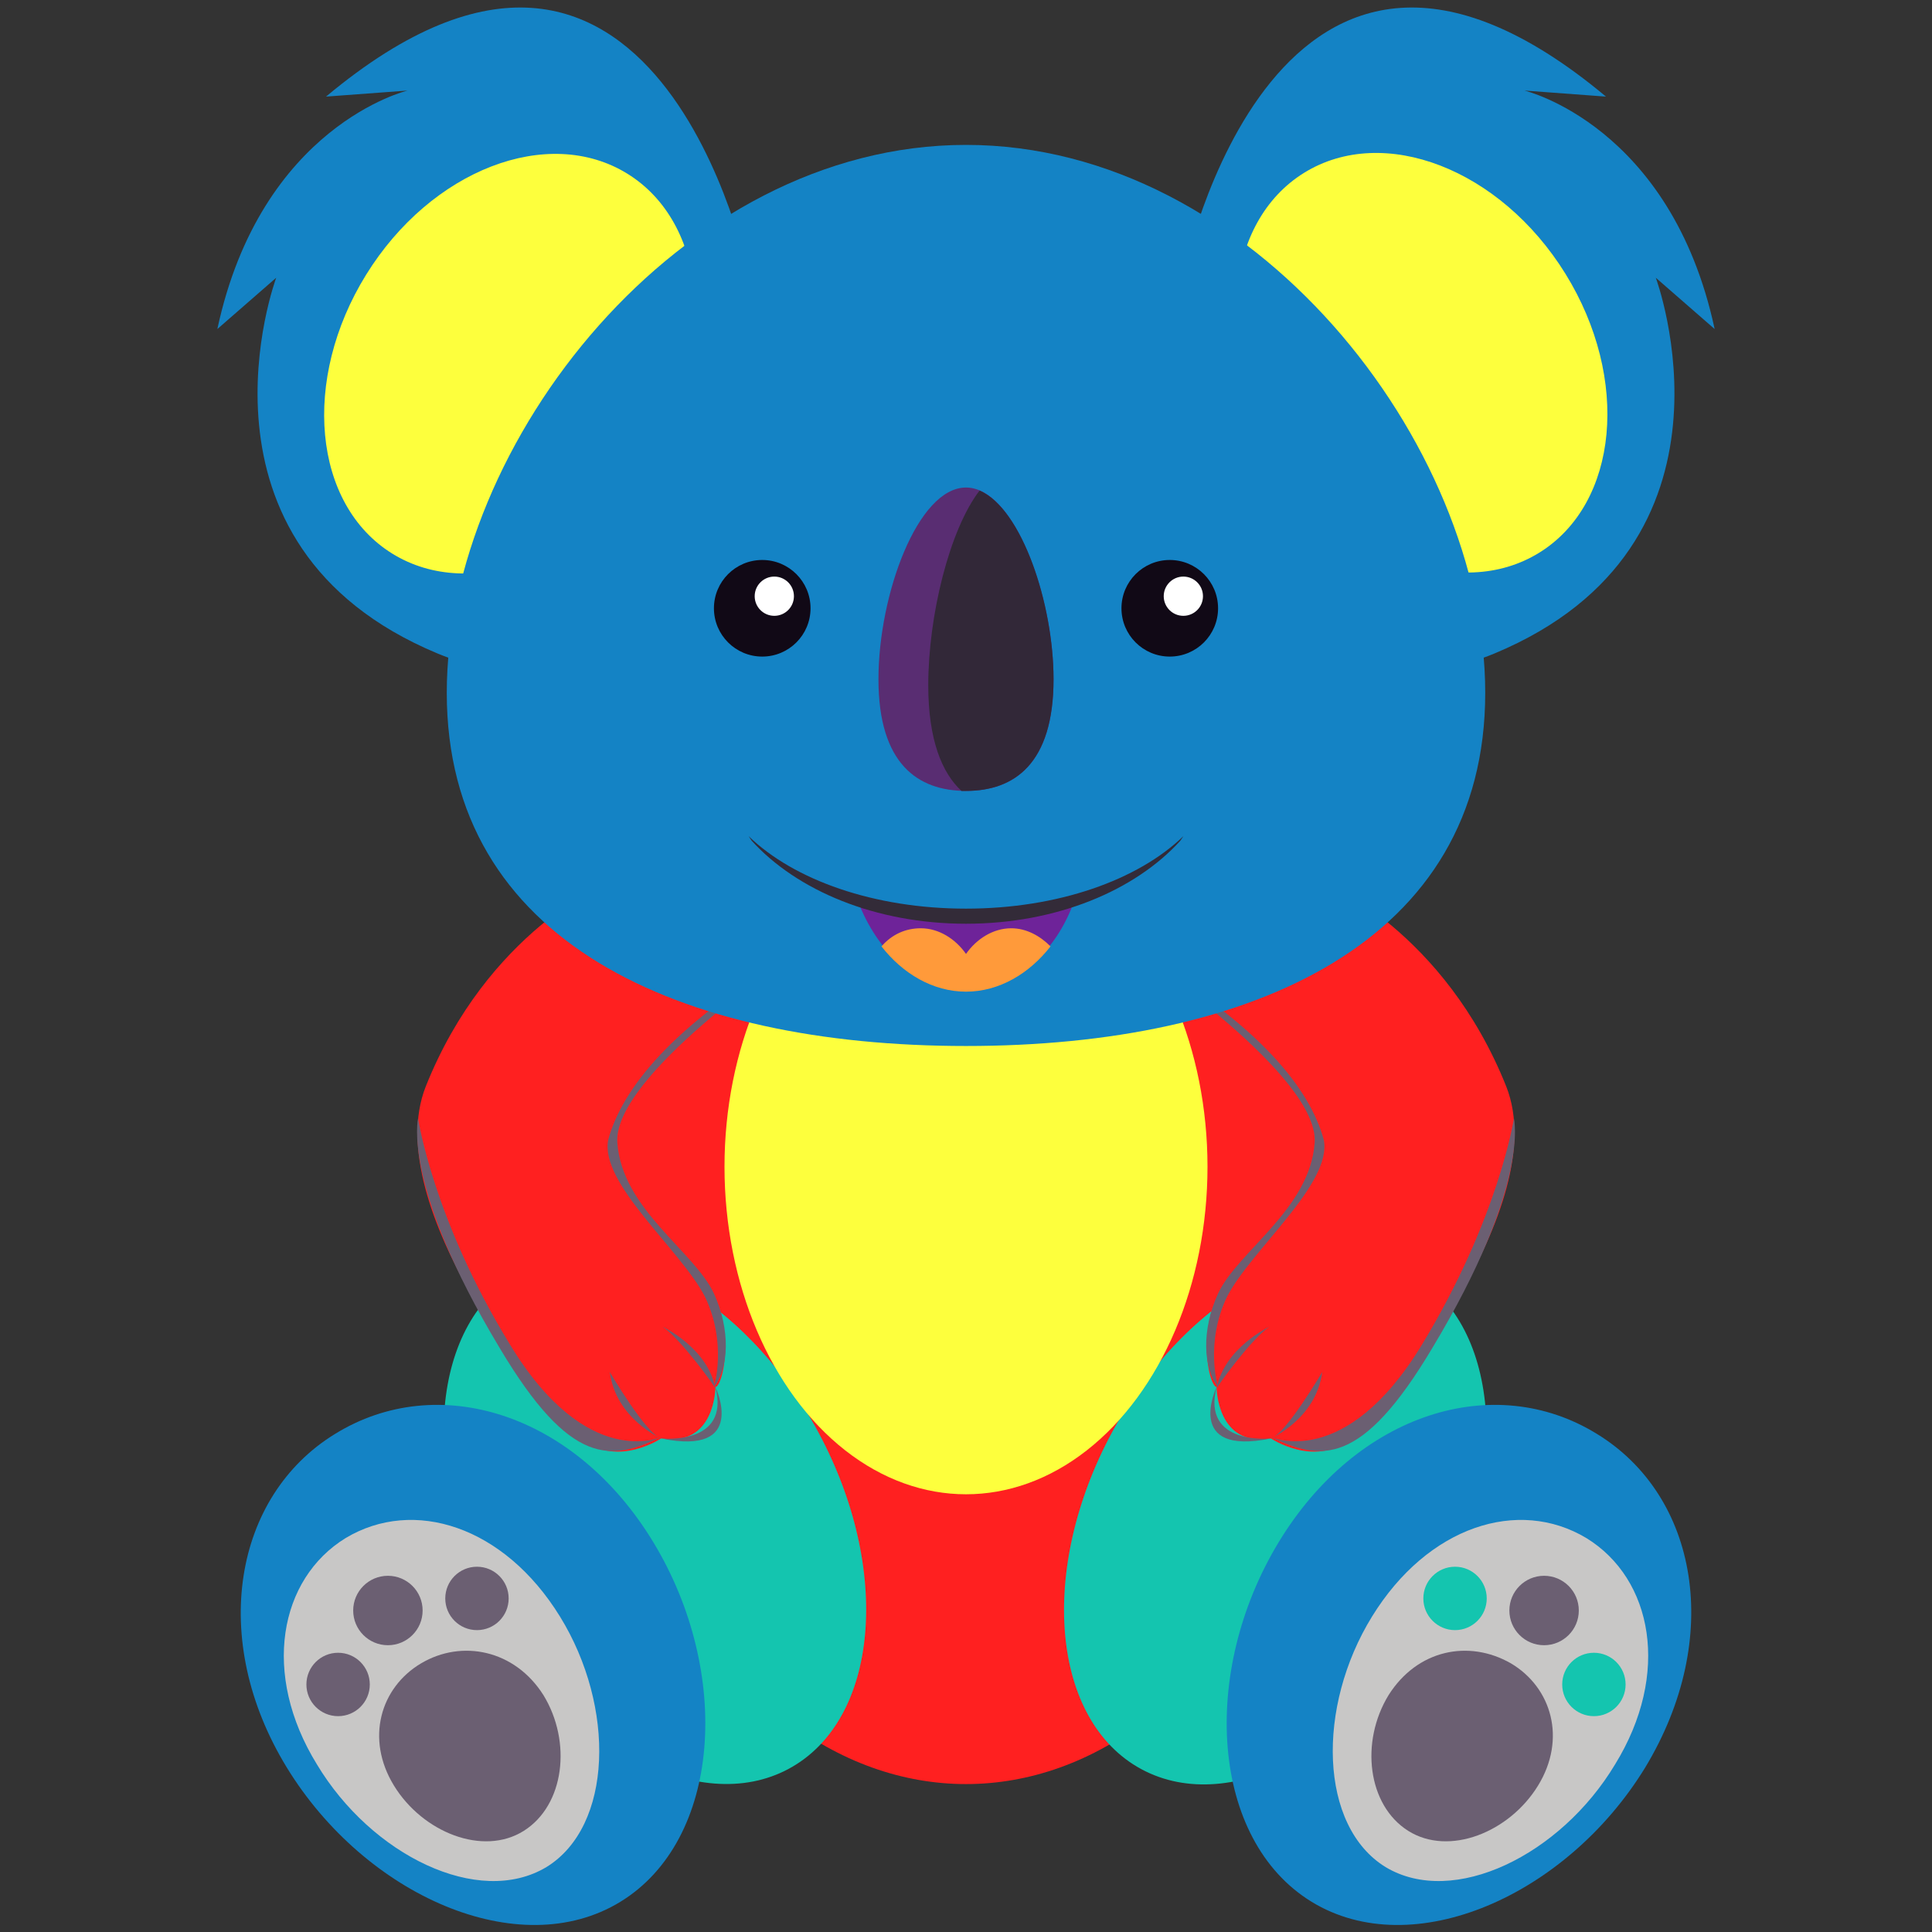 <svg xmlns="http://www.w3.org/2000/svg" viewBox="0 0 128 128" id="Koala"><rect x="0" y="0" width="128" height="128" fill="#333333" stroke="none"/><ellipse cx="64" cy="85.3" fill="#ff2020" rx="24.3" ry="32.9" class="color808a91 svgShape"></ellipse><g fill="#ff2020" class="color808a91 svgShape"><ellipse cx="43.4" cy="100.7" rx="12.3" ry="18.7" transform="rotate(-28.3 43.442 100.733)" fill="#14c5af" class="color000000 svgShape"></ellipse><ellipse cx="84.6" cy="100.7" rx="12.3" ry="18.7" transform="rotate(-151.7 84.552 100.739)" fill="#14c5af" class="color000000 svgShape"></ellipse></g><ellipse cx="64" cy="77.3" fill="#fdff3d" rx="16" ry="21.7" class="colore7e8ea svgShape"></ellipse><path fill="#1483c5" d="M43.3 102.2c5.2 8.6 4.5 19.7-2.2 23.8-6.7 4.1-16.9-.4-22.1-8.9s-3.5-18 3.2-22.1c6.8-4.2 15.9-1.4 21.1 7.2z" class="color8e979e svgShape"></path><path fill="#c8c7c6" d="M37.1 107.1c3.7 6 3.5 13.9-.9 16.6-4.5 2.7-11.6-.8-15.2-6.8-3.7-6-2.5-12.3 1.9-15 4.5-2.7 10.5-.8 14.2 5.2z" class="colorc6c6c8 svgShape"></path><path fill="#6b5f72" d="M36 112.3c1.9 3.1 1.4 7.3-1.3 9-2.7 1.7-6.7.1-8.6-3-1.9-3.1-.9-6.5 1.8-8.1s6.2-.9 8.1 2.1z" class="color5f6a72 svgShape"></path><circle cx="25.7" cy="106.7" r="2.3" fill="#6b5f72" class="color5f6a72 svgShape"></circle><circle cx="22.4" cy="111.6" r="2.1" fill="#6b5f72" class="color5f6a72 svgShape"></circle><circle cx="31.6" cy="105.9" r="2.1" fill="#6b5f72" class="color5f6a72 svgShape"></circle><path fill="#1483c5" d="M84.7 102.2c-5.2 8.6-4.5 19.7 2.2 23.8 6.7 4.1 16.9-.4 22.1-8.9 5.2-8.6 3.5-18-3.2-22.1-6.8-4.2-15.9-1.4-21.1 7.2z" class="color8e979e svgShape"></path><path fill="#c8c7c6" d="M90.9 107.1c-3.7 6-3.5 13.9.9 16.6 4.5 2.7 11.6-.8 15.2-6.8 3.7-6 2.5-12.3-1.9-15-4.5-2.7-10.5-.8-14.2 5.2z" class="colorc6c6c8 svgShape"></path><path fill="#6b5f72" d="M92 112.3c-1.9 3.1-1.4 7.3 1.3 9 2.7 1.7 6.7.1 8.6-3 1.9-3.1.9-6.5-1.8-8.1-2.8-1.6-6.2-.9-8.1 2.1z" class="color5f6a72 svgShape"></path><circle cx="102.3" cy="106.7" r="2.3" fill="#6b5f72" class="color5f6a72 svgShape"></circle><g fill="#6b5f72" class="color5f6a72 svgShape"><circle cx="105.6" cy="111.6" r="2.1" fill="#14c5af" class="color000000 svgShape"></circle><circle cx="96.4" cy="105.9" r="2.1" fill="#14c5af" class="color000000 svgShape"></circle></g><path fill="#ff2020" d="M75.5 63.3s6.1 4.3 9.4 8.1c3.4 3.7 2.8 6.6-1.7 10.7s-3.2 9.7-2.6 9.8c0 0 0 4 3.6 3.4 0 0 2.8 1.9 5.2.1 2.3-1.9 13.5-15.5 10.4-23.4-4.1-10.3-12.1-13.6-12.1-13.6l-12.2 4.9z" class="color808a91 svgShape"></path><path fill="#6b5f72" d="M84.1 87.9s-3 1.4-3.5 4.1c0-.1 2.3-3.3 3.5-4.1zM84.2 95.3s3-1.3 3.4-4.4c0 0-2.4 4.1-3.4 4.4z" class="color5f6a72 svgShape"></path><path fill="#6b5f72" d="M75.5 63.3s11.9 8 11.6 12.4c-.3 4.4-5.1 7.2-6.4 10-1.1 2.4-1 4.9 0 6.2 0 0-.9-2.9.6-6 1.6-3.1 7-7.5 6.4-10.4-.9-3.3-4.2-7.6-12.2-12.2zM100.3 74.1s1.1 4.4-5.4 15.2c-4.7 7.9-7.4 7.5-10.7 5.9 0 0 4.9 2.3 10-6.1s6.1-15 6.1-15zM80.6 91.9s-2.2 4.6 3.6 3.4c0 0-4.6.5-3.6-3.4z" class="color5f6a72 svgShape"></path><path fill="#ff2020" d="M52.5 63.3s-6.1 4.3-9.4 8.1c-3.4 3.7-2.8 6.6 1.7 10.7s3.2 9.7 2.6 9.8c0 0 0 4-3.6 3.4 0 0-2.8 1.9-5.2.1S25.1 79.9 28.2 72c4.1-10.3 12.1-13.6 12.1-13.6l12.2 4.9z" class="color808a91 svgShape"></path><path fill="#6b5f72" d="M43.9 87.9s3 1.4 3.5 4.1c0-.1-2.3-3.3-3.5-4.1zM43.8 95.3s-3-1.3-3.4-4.4c0 0 2.4 4.1 3.4 4.4z" class="color5f6a72 svgShape"></path><path fill="#6b5f72" d="M52.5 63.3s-11.9 8-11.6 12.4c.3 4.4 5.1 7.2 6.4 10 1.1 2.4 1 4.9 0 6.2 0 0 .9-2.9-.6-6-1.6-3.1-7-7.5-6.4-10.4.9-3.3 4.2-7.6 12.2-12.2zM27.7 74.1s-1.1 4.4 5.4 15.2c4.7 7.9 7.4 7.5 10.7 5.9 0 0-4.9 2.3-10-6.1-5.1-8.3-6.1-15-6.1-15zM47.4 91.9s2.2 4.6-3.6 3.4c0 0 4.6.5 3.6-3.4z" class="color5f6a72 svgShape"></path><path fill="#1483c5" d="M49.6 18.2s-6.1-30.1-28-11.8L27 6s-9.7 2.3-12.6 15.8l3.9-3.4S11.7 36.1 29 43.3c17.4 7.2 20.6-25.1 20.6-25.1z" class="color8e979e svgShape"></path><ellipse cx="33.8" cy="24.1" fill="#fdff3d" rx="11.2" ry="14.8" transform="rotate(31.764 33.799 24.062)" class="colore7e8ea svgShape"></ellipse><path fill="#1483c5" d="M78.4 18.2s6.1-30.1 28-11.8L101 6s9.7 2.3 12.6 15.8l-3.9-3.4s6.6 17.7-10.7 24.9c-17.4 7.2-20.6-25.1-20.6-25.1z" class="color8e979e svgShape"></path><ellipse cx="94.2" cy="24.1" fill="#fdff3d" rx="11.2" ry="14.8" transform="rotate(148.236 94.205 24.065)" class="colore7e8ea svgShape"></ellipse><path fill="#1483c5" d="M98.4 45.9C98.4 62.4 83 69.3 64 69.3s-34.4-6.9-34.4-23.4S45 9.6 64 9.6s34.4 19.8 34.4 36.3z" class="color8e979e svgShape"></path><path fill="#592d72" d="M69.8 45c0 5.6-2.6 7.4-5.8 7.4-3.2 0-5.8-1.8-5.8-7.4 0-5.6 2.6-12.7 5.8-12.7 3.2 0 5.8 7.2 5.8 12.7z" class="color4d585c svgShape"></path><path fill="#322838" d="M64.9 32.5c-2 2.6-3.4 8.3-3.4 12.9 0 3.6.9 5.8 2.2 7h.3c3.2 0 5.8-1.8 5.8-7.4 0-5-2.1-11.3-4.9-12.5z" class="color283138 svgShape"></path><circle cx="50.5" cy="40.3" r="3.2" fill="#110916" class="color091016 svgShape"></circle><circle cx="51.3" cy="39.5" r="1.3" fill="#ffffff" class="colorffffff svgShape"></circle><circle cx="77.5" cy="40.3" r="3.2" fill="#110916" class="color091016 svgShape"></circle><circle cx="78.4" cy="39.5" r="1.3" fill="#ffffff" class="colorffffff svgShape"></circle><path fill="#6e2399" d="M64 60.6c-2.6 0-5-.3-7.2-1 1.3 3.5 4 6 7.2 6s6-2.5 7.2-6c-2.2.7-4.6 1-7.2 1z" class="color992333 svgShape"></path><path fill="#ff9a3a" d="M64 65.7c2.2 0 4.2-1.2 5.6-3-.7-.7-1.6-1.2-2.6-1.2-1.2 0-2.3.7-3 1.7-.7-1-1.8-1.7-3-1.7-1 0-1.9.4-2.6 1.2 1.4 1.8 3.4 3 5.6 3z" class="colordf847f svgShape"></path><path fill="#332b38" d="M49.6 55.4c3 2.9 8.3 4.8 14.4 4.8s11.4-1.9 14.4-4.8l-.2.3c-3 3.3-8.2 5.5-14.2 5.5S52.8 59 49.8 55.7l-.2-.3z" class="color2b2f38 svgShape"></path></svg>